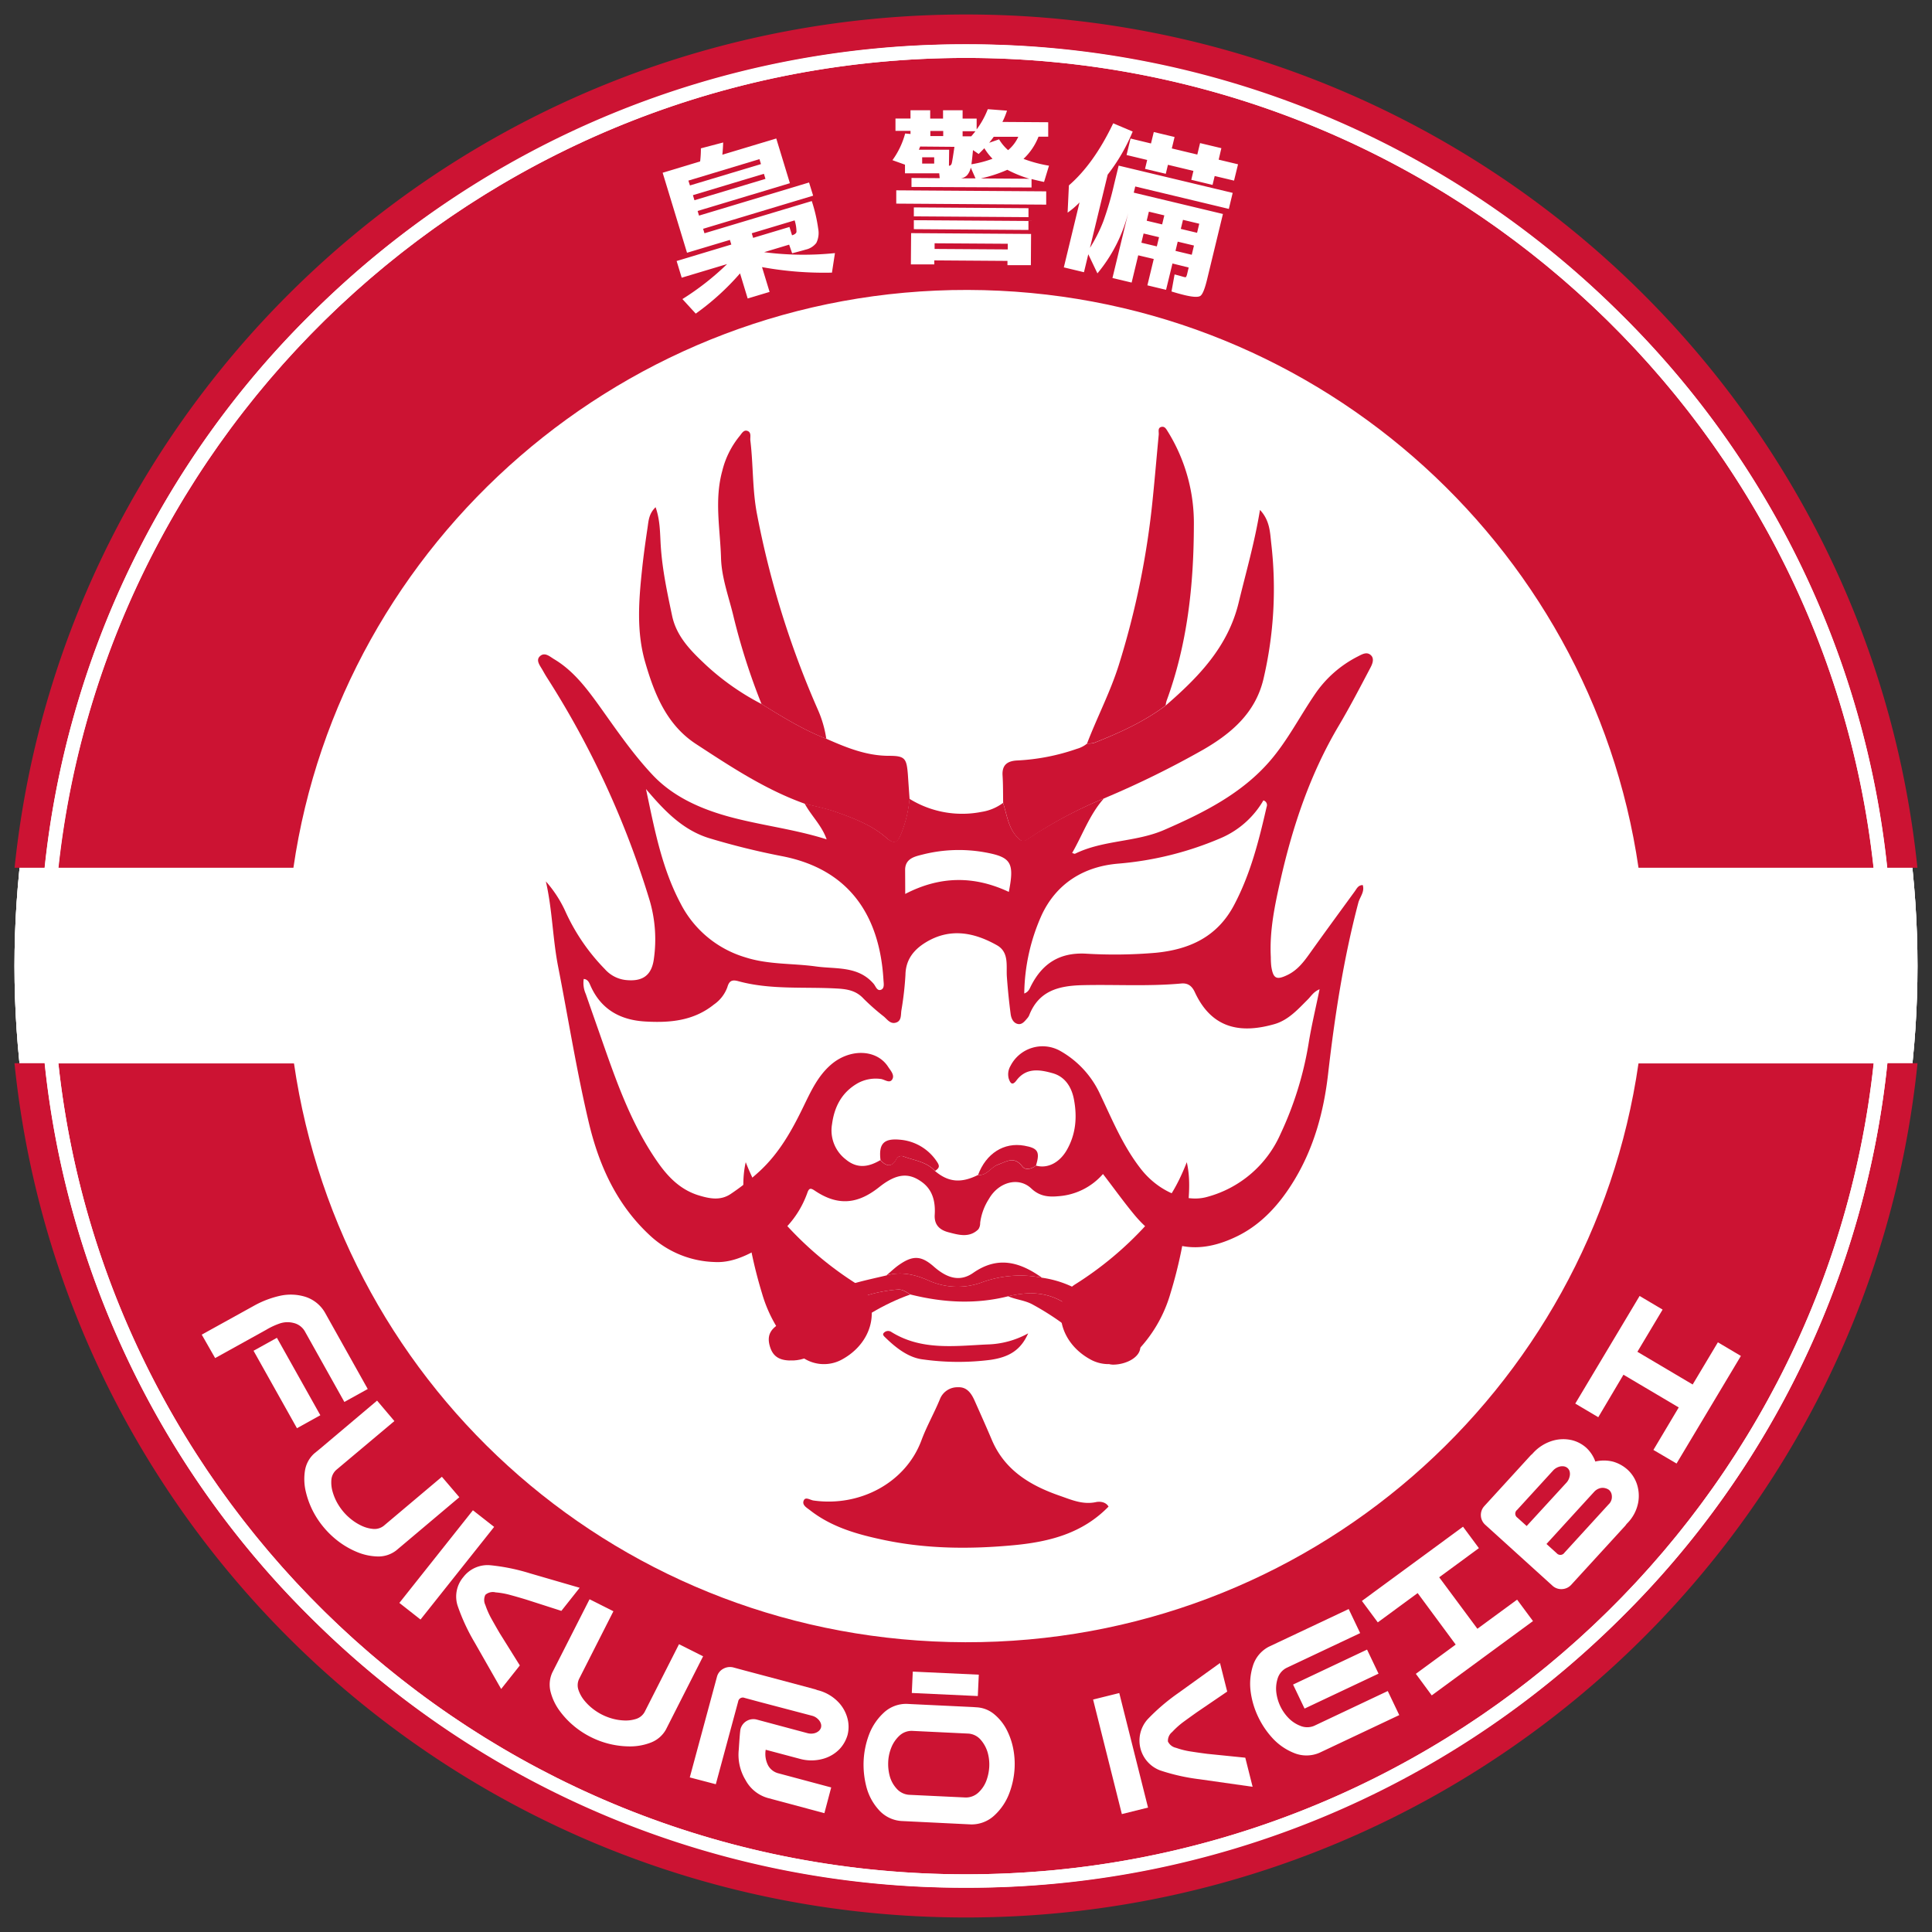<svg xmlns="http://www.w3.org/2000/svg" viewBox="0 0 566.93 566.93"><rect x="0" y="0" width="566.93" height="566.93" fill="#333333" stroke="none"/><defs><style>.cls-1{fill:#fff;}.cls-2{fill:#cc1333;}.cls-3{fill:#feffff;}.cls-4{fill:none;}</style></defs><title>Fukuro Keibi</title><g id="Capa_2" data-name="Capa 2"><ellipse class="cls-1" cx="283.46" cy="283.46" rx="279.21" ry="277.77"/><ellipse class="cls-1" cx="283.46" cy="283.46" rx="279.21" ry="277.77"/><ellipse class="cls-1" cx="283.46" cy="283.46" rx="279.21" ry="277.77"/></g><g id="Capa_1" data-name="Capa 1"><path class="cls-2" d="M284,85.08c100.14.24,182.84,73.86,196.81,169.56h69C535.27,121.21,421.38,17,283.46,17S31.66,121.21,17.16,254.64H86.1C100,158.86,183.64,84.84,284,85.08Z"/><path class="cls-2" d="M283.46,550c138,0,252-104.37,266.34-237.94h-69c-13.93,96.33-97,170.07-197.53,169.84-100.68-.23-183-73.53-197-169.84H17.13C31.5,445.58,145.45,550,283.46,550Z"/><path class="cls-2" d="M553.84,312a267.82,267.82,0,0,1-78.13,162.71,272.87,272.87,0,0,1-384.49,0A267.77,267.77,0,0,1,13.09,312H4.25c14.37,140.8,133.9,250.67,279.21,250.67S548.3,452.81,562.68,312Z"/><path class="cls-2" d="M283.46,13A270.78,270.78,0,0,1,475.71,92.21a267.84,267.84,0,0,1,78.1,162.43h8.84C548.14,114,428.69,4.25,283.46,4.25S18.78,114,4.28,254.64h8.84A267.84,267.84,0,0,1,91.22,92.21,270.78,270.78,0,0,1,283.46,13Z"/><path class="cls-3" d="M283.46,553.94a270.78,270.78,0,0,0,192.25-79.22A267.82,267.82,0,0,0,553.84,312h-4C535.43,445.58,421.48,550,283.46,550S31.5,445.58,17.13,312h-4A267.77,267.77,0,0,0,91.22,474.72,270.78,270.78,0,0,0,283.46,553.94Z"/><path class="cls-3" d="M283.46,17c137.92,0,251.81,104.23,266.31,237.66h4a267.84,267.84,0,0,0-78.1-162.43,272.87,272.87,0,0,0-384.49,0,267.84,267.84,0,0,0-78.1,162.43h4C31.66,121.21,145.55,17,283.46,17Z"/><path class="cls-1" d="M238.61,57.42l-32.29,9.72.4,1.31L238.21,59a46,46,0,0,1,1.89,8.15,6.56,6.56,0,0,1-.56,4.14,5.38,5.38,0,0,1-3.09,1.95c-.63.19-1.95.55-4,1.09l-.88-2.54L224.23,74a89.76,89.76,0,0,0,20.78.27L244.13,80a101.25,101.25,0,0,1-20.52-1.62l2.22,7.28-6.43,1.93-2.24-7.37a74.53,74.53,0,0,1-13,11.81l-3.91-4.27a78.81,78.81,0,0,0,13.11-10.27l-13.32,4-1.49-4.9,16.05-4.83-.42-1.36L201.6,74.17l-7.15-23.48,11-3.32a31,31,0,0,0,.22-3.84l6.54-1.72c-.05,1.38-.13,2.58-.24,3.59l15.82-4.76,4,13.12-27.08,8.15.41,1.36,32.29-9.72Zm-36.15-3,20.84-6.27-.44-1.45L202,53Zm.87,2.85.45,1.49,20.84-6.27L224.16,51Zm29.09,11.78c.78-.24,1.22-.58,1.3-1a11.09,11.09,0,0,0-.54-3.38L220.6,68.45,221,69.8l10.66-3.2Z"/><path class="cls-1" d="M267.47,54.86l0-2.64,8.28.06-.14-1.42-5.05,0-5,0,0-2.54L261.88,47a23.76,23.76,0,0,0,3.73-7.83l1.57.15v-.92l-4.41,0,0-3.61,4.41,0,0-2.44,5.78,0V34.8l3.77,0,0-2.44,5.74,0,0,2.44,4.12,0,0,3.17a25,25,0,0,0,3.27-5.93l5.64.43a23.12,23.12,0,0,1-1.35,3.31l13.44.09,0,4.24-2.85,0a17.78,17.78,0,0,1-4.4,6.51,39.35,39.35,0,0,0,7.48,2l-1.45,4.77c-1-.2-2.24-.49-3.67-.85l0,2.48ZM263,59.75l0-3.9,44,.3,0,3.9Zm11.16,16.66v1.17l-6.87,0,.07-9.17,35.2.24-.06,9.17-6.87,0V76.56Zm-6-9.16,0-2.63,33.63.23,0,2.63Zm0-3.76,0-2.63,33.64.23,0,2.63Zm10.3-14.85c.43,0,.71-.26.84-.8s.39-2.12.77-4.75L270,43c0,.1-.09.25-.17.46a4.89,4.89,0,0,0-.18.47l8.87,0ZM270.6,48l3.53,0,0-1.85-3.53,0ZM273,39.92l3.78,0V38.43l-3.78,0Zm22.72,33.27V71.53l-21.47-.14v1.66Zm-10.86-24a5,5,0,0,1-1.1,2.26,3.17,3.17,0,0,1-1.82.89l4.32,0ZM285,40c.37-.42.78-.92,1.24-1.5l-3.77,0V40Zm6.24,6.58a16.68,16.68,0,0,1-2.39-3.09c-.36.39-.92.95-1.67,1.7l-1.66-1.14c-.21,2.18-.37,3.56-.47,4.15A31.56,31.56,0,0,0,291.26,46.58Zm4.34,3.25a40.51,40.51,0,0,1-7.77,2.53l14.27.1A36.57,36.57,0,0,1,295.6,49.83Zm.23-5.76a11.19,11.19,0,0,0,3-3.93l-7.21,0c-.39.55-.84,1.14-1.33,1.75l2.9-1A13.25,13.25,0,0,0,295.83,44.07Z"/><path class="cls-1" d="M344.05,77.32l-1.88,7.73-5.48-1.32L338.56,76,334,74.92l-1.93,8-5.63-1.34,4.65-19.21a45,45,0,0,1-9.06,17.85l-2.68-5.61-1.27,5.27-5.91-1.42,4.61-19.06a23.47,23.47,0,0,1-3.5,3l.38-8q7.35-6.37,13-18.22l5.72,2.42a54.27,54.27,0,0,1-7.34,12.65l-5.2,21.48A44.78,44.78,0,0,0,323.74,65a92.07,92.07,0,0,0,3.17-10.85l1.35-5.55,33.46,8-1.13,4.7-27.46-6.58-.44,1.81,26.17,6.26L354.21,82q-1,4.14-1.95,4.81c-.63.45-2.16.38-4.61-.2-1.24-.3-2.53-.66-3.88-1.08l.9-5,1.28.33,1.08.31.48.13c.25.06.42.05.51,0a3.26,3.26,0,0,0,.36-1l.43-1.8Zm13.56-30.47,5.68,1.36L362.12,53l-5.68-1.35-.63,2.61-6.24-1.5.63-2.61-7.48-1.79L342.09,51,336,49.55l.63-2.61-6.05-1.45,1.17-4.84,6,1.45.82-3.36,6.1,1.46-.81,3.36,7.48,1.79.81-3.36,6.25,1.49ZM340.11,69.6l-4.53-1.08-.65,2.7,4.53,1.08Zm.91-3.75.64-2.65-4.53-1.09-.64,2.66Zm4.57,5.06-.65,2.71,4.77,1.14.65-2.71Zm.91-3.74,4.77,1.14.64-2.66-4.77-1.14Z"/><ellipse class="cls-4" cx="283.46" cy="283.46" rx="199.42" ry="198.39"/><path class="cls-2" d="M323.93,234.3c-4.19,4.69-6.22,10.62-9.32,16,.31.08.68.31.88.21,8.27-4.06,17.82-3.34,26.19-7,11.49-5,22.74-10.65,31-20.24,5.05-5.85,8.67-12.92,13.05-19.37a33.54,33.54,0,0,1,12.68-11.25c1.21-.61,2.57-1.48,3.77-.47s.58,2.59-.06,3.79c-3,5.7-6,11.46-9.28,17-8.34,14.06-13.46,29.29-17.05,45.1-1.7,7.5-3.29,15-2.88,22.76a24.89,24.89,0,0,0,.14,2.74c.56,3.65,1.54,4.09,4.81,2.5,2.8-1.37,4.61-3.67,6.36-6.13,4.39-6.16,8.87-12.26,13.32-18.37.59-.81,1-1.85,2.35-1.85.61,2-.85,3.48-1.3,5.18-4.36,16.53-6.94,33.35-8.88,50.31-1.25,10.87-4.07,21.36-9.79,30.89-4.15,6.92-9.44,12.95-16.63,16.54-11.52,5.74-21.66,4.36-30.39-6.14-3.15-3.79-6-7.8-9.24-12a19.09,19.09,0,0,1-13.1,6.52c-2.95.28-5.52,0-7.91-2.25-3.68-3.51-9.58-2-12.47,3.06a17,17,0,0,0-2.56,7,3.15,3.15,0,0,1-.54,1.91c-2.66,2.59-5.84,1.62-8.79.85-2.43-.64-4.21-2.07-4-5.17.22-3.62-.51-7.15-3.68-9.5-3.87-2.87-7.46-2.67-12.61,1.42-6.05,4.82-11.87,5.78-18.87,1.07-1.18-.79-1.68-.88-2.19.53-2.75,7.74-8.1,13.08-15.27,17-3.79,2.07-7.7,3.62-11.94,3.39a29.06,29.06,0,0,1-18.51-7.34c-10.15-9.16-15.46-20.91-18.5-33.83-3.57-15.15-6-30.53-9-45.81-1.56-8.17-1.66-16.53-3.54-24.71a35.13,35.13,0,0,1,5.87,9.12,59,59,0,0,0,11.46,16.64,9.58,9.58,0,0,0,5.95,3.16c5,.58,7.75-1.23,8.41-6.16a40.6,40.6,0,0,0-1.18-17,262.84,262.84,0,0,0-30.19-65.58c-.49-.76-.92-1.55-1.37-2.33-.75-1.28-2-2.83-.61-4s2.8.16,4,.89c5.66,3.35,9.54,8.5,13.27,13.66,5,7,9.86,14.14,15.72,20.37s13.75,9.85,22.32,12.21c9.41,2.58,19.13,3.64,28.74,6.68-1.44-4.14-4.59-7-6.45-10.52,3,.78,6.07,1.36,9,2.39,5.29,1.88,10.69,3.88,14.9,7.6,2.48,2.18,3.35,1.21,4.24-.77a35.74,35.74,0,0,0,2.61-10.6,29.39,29.39,0,0,0,21.17,3.84,14.14,14.14,0,0,0,6.29-2.63c1.18,3.52,1.49,7.38,4.37,10.24,1,1,1.58,1.2,2.84.36A127,127,0,0,1,323.93,234.3ZM287,344.78c2.6.27,3.73-2.27,5.81-3,2.5-.9,4.81-2.63,7.18.54.84,1.13,2.74.77,4-.29,3.31.95,6.83-.76,9-4.47,2.72-4.69,3.14-9.74,2.14-15-.7-3.61-2.6-6.59-6.18-7.62-3.75-1.06-7.79-1.78-10.71,2.14-1.26,1.69-1.85.61-2.25-.62a4.86,4.86,0,0,1,.52-3.66A10.57,10.57,0,0,1,311,308.32,28,28,0,0,1,322.77,321c3.59,7.53,6.74,15.27,12,22,5,6.42,13,10.07,19.5,8.21a32.8,32.8,0,0,0,21.49-18.47A100.59,100.59,0,0,0,384,306.19c.84-5.22,2.09-10.38,3.22-15.9-1.79.76-2.46,2-3.41,2.95-2.92,2.92-5.75,6.12-9.87,7.29-9,2.56-18.05,2-23.31-9.35-.84-1.82-2-2.76-4-2.58-9.65.89-19.33.26-29,.49-7,.17-12.83,1.66-15.63,8.86a3.18,3.18,0,0,1-.56.86c-.75.87-1.54,1.95-2.8,1.66s-1.89-1.55-2.07-2.89c-.48-3.63-.84-7.26-1.11-10.91-.24-3.26.73-7.25-2.94-9.31-6.78-3.82-13.86-5.14-20.94-.78-3.42,2.11-5.8,5-5.88,9.46a94.39,94.39,0,0,1-1.21,10.55c-.17,1.31.05,3-1.58,3.49s-2.5-.89-3.53-1.77a65.9,65.9,0,0,1-5.94-5.23c-2.42-2.65-5.33-2.89-8.68-3.05-9.4-.45-18.92.41-28.15-2.12-1.9-.52-2.66,0-3.17,1.76a10.53,10.53,0,0,1-3.92,5.08c-6,4.83-12.94,5.43-20.23,5s-12.93-3.55-16-10.48c-.35-.79-.71-1.9-2-2a7.94,7.94,0,0,0,.62,4.45c1.41,4.11,2.87,8.21,4.3,12.31,4.46,12.76,8.83,25.54,16.65,36.81,3.09,4.45,6.66,8.18,12,9.88,3.24,1,6.52,1.71,9.6-.39a70.8,70.8,0,0,0,8.38-6.59c5.88-5.41,9.6-12.14,13-19.18,2.09-4.29,4.11-8.71,7.84-12,5.54-4.93,13.53-4.78,16.93.48.72,1.12,2,2.44,1.2,3.72s-2.27-.06-3.44-.16a11,11,0,0,0-6.66,1.25c-4.69,2.68-6.86,6.88-7.55,12a10.73,10.73,0,0,0,4,10.35c3.4,2.85,6.74,2.25,10.17.23,1.6,1.77,3.25,2.23,4.6-.15a1.67,1.67,0,0,1,2.24-.9c3.16,1.16,6.71,1.54,9.17,4.22C278.27,346.93,282,347.27,287,344.78ZM189.56,231.54c2.45,11.51,4.57,23.07,10.15,33.58a31.37,31.37,0,0,0,19,15.8c6.81,2.19,13.84,1.72,20.74,2.68,5.9.82,12.37-.22,16.93,5.11.59.69,1,2.24,2.21,1.7,1-.44.72-1.86.66-2.8-1.07-18.48-9.67-32.53-29.9-36.4a215.9,215.9,0,0,1-21-5.18C200.34,243.65,194.84,237.78,189.56,231.54Zm111,60c1.38-.54,1.59-1.52,2-2.28,3.34-6.55,8.39-9.79,16-9.42a141,141,0,0,0,20.65-.26c10.09-1,18.07-4.82,22.92-14s7.28-18.9,9.55-28.8a1.42,1.42,0,0,0-.95-1.91,26.49,26.49,0,0,1-12.12,10.9,96.34,96.34,0,0,1-30.53,7.66c-10.09.85-18.05,5.83-22.37,15A57.78,57.78,0,0,0,300.56,291.5Zm-34.93-29.22c10.45-5.42,20.44-5.27,30.4-.6,1.7-8.66.71-10.25-7.3-11.66a43.3,43.3,0,0,0-18.13.73c-2.19.55-4.93,1.14-5,4.38C265.61,257.28,265.63,259.43,265.63,262.28Z"/><path class="cls-2" d="M266.91,234.47a35.74,35.74,0,0,1-2.61,10.6c-.89,2-1.76,3-4.24.77-4.21-3.72-9.61-5.72-14.9-7.6-2.91-1-6-1.61-9-2.39-11.58-4.14-21.74-10.88-31.9-17.51-8.57-5.59-12.21-14.59-14.93-24-2.61-9-1.89-18.14-.92-27.26.43-4.09,1-8.17,1.61-12.24.3-2,.36-4.09,2.36-6,1.37,3.9,1.28,7.67,1.51,11.27.44,7,1.9,13.8,3.34,20.61,1.31,6.17,5.64,10.41,10,14.5A73.83,73.83,0,0,0,223.5,206.6c6.12,3.78,12.22,7.58,19,10.19,5.87,2.59,11.73,5,18.38,5,4.72,0,5.15.78,5.53,5.49C266.57,229.69,266.74,232.08,266.91,234.47Z"/><path class="cls-2" d="M323.93,234.3a127,127,0,0,0-22.35,12c-1.26.84-1.83.64-2.84-.36-2.88-2.86-3.19-6.72-4.37-10.24-.05-2.74,0-5.47-.18-8.2-.18-3.17,1.57-4.23,4.38-4.35A62.26,62.26,0,0,0,316,219.74a8.21,8.21,0,0,0,3-1.55,7.14,7.14,0,0,0,2-.16c7.41-2.94,14.65-6.2,21.07-11,9.6-8.33,18.26-17.18,21.41-30.21,2.13-8.84,4.68-17.58,6.25-27.19,2.87,3.06,2.94,6.5,3.28,9.6a115.68,115.68,0,0,1-2.29,40.15c-2.37,9.82-9.34,15.78-17.55,20.55A275,275,0,0,1,323.93,234.3Z"/><path class="cls-2" d="M325.29,442.1c-7.62,7.82-17.26,10.34-27.86,11.33-12.82,1.2-25.5,1.1-38.07-1.54-7.71-1.62-15.33-3.74-21.71-8.76-1-.76-2.43-1.55-1.76-2.9.53-1.07,1.87-.05,2.82.08,13.49,1.93,27-5.11,31.67-17.63,1.53-4.14,3.75-8,5.43-12.1a5.5,5.5,0,0,1,5.36-3.5c2.52-.12,3.84,1.75,4.77,3.82,1.72,3.86,3.45,7.72,5.1,11.61,3.78,8.94,11.31,13.43,20,16.43,3.36,1.17,6.7,2.67,10.57,1.84C322.39,440.6,324.39,440.52,325.29,442.1Z"/><path class="cls-2" d="M342.06,207c-6.42,4.83-13.66,8.09-21.07,11a7.14,7.14,0,0,1-2,.16c2.95-7.68,6.77-15,9.27-22.87a244,244,0,0,0,10-48.94c.64-6.26,1.16-12.52,1.76-18.78.08-.84-.4-2.07.84-2.31,1.07-.21,1.48.89,2,1.66a51,51,0,0,1,7.47,27.41c-.05,17.52-1.92,34.73-8,51.3A6.71,6.71,0,0,0,342.06,207Z"/><path class="cls-2" d="M242.47,216.79c-6.75-2.61-12.85-6.41-19-10.19a189.5,189.5,0,0,1-8.16-25.42c-1.36-5.8-3.57-11.55-3.73-17.44-.24-8.48-2-17,.37-25.58A25.74,25.74,0,0,1,217,128c.63-.74,1.21-2,2.39-1.53s.68,1.83.8,2.81c.88,7.26.56,14.62,2,21.86A267,267,0,0,0,240,208.26,33.11,33.11,0,0,1,242.47,216.79Z"/><path class="cls-2" d="M238.39,384.1c.73-2.18,2.25-3.41,4.34-4.49,5.49-2.83,11.45-3.93,17.35-5.34,4.31-1.22,8.3-.31,12.31,1.44a20.64,20.64,0,0,0,15.76.58,32.75,32.75,0,0,1,17.62-1.35,30.79,30.79,0,0,1,11,3.76c2.18,1.17,3.63,2.71,3.91,5.22-.7,1.28-1.1,2.85-3,2.92-1.16,0-2.19-.38-2.41-1.5-.42-2.19-2.21-2.64-3.8-3.54-5-2.82-10.24-2.68-15.6-1.43-9.61,2.44-19.17,1.87-28.7-.51-1.17-.68-2.28-1.58-3.73-1.46-7.37.63-14.21,2.86-20,7.45C240.48,388.12,239.31,387.87,238.39,384.1Z"/><path class="cls-2" d="M238.39,384.1c.92,3.77,2.09,4,5,1.75,5.83-4.59,12.67-6.82,20-7.45,1.45-.12,2.56.78,3.73,1.46-8.06,2.84-15.08,7.36-21.8,12.56-3.69,2.85-7.16,6.52-12.39,6.79-4,.2-6.08-1-7-4.08-1-3.29.13-5.44,3.93-7.28C232.67,386.5,235.55,385.34,238.39,384.1Z"/><path class="cls-2" d="M295.83,380.37c5.36-1.25,10.59-1.39,15.6,1.43,1.59.9,3.38,1.35,3.8,3.54.22,1.12,1.25,1.54,2.41,1.5,1.89-.07,2.29-1.64,3-2.92,3.48,1.32,7.14,2.17,10.23,4.46,2.47,1.82,4,4.27,3.74,7.15s-4.18,4.82-7.78,4.91a3.83,3.83,0,0,1-3.21-1.5A78.87,78.87,0,0,0,303,382.79C300.72,381.54,298.13,381.39,295.83,380.37Z"/><path class="cls-2" d="M301.71,391.26c-2.16,4.87-5.5,6.95-11,7.77a74.81,74.81,0,0,1-19.89-.12c-4.21-.5-7.87-3.35-11-6.4-.39-.38-1-.87-.45-1.41a1.69,1.69,0,0,1,2.18-.25c8.8,5.49,18.55,4.12,28.12,3.67A26.08,26.08,0,0,0,301.71,391.26Z"/><path class="cls-2" d="M305.77,374.94a32.75,32.75,0,0,0-17.62,1.35,20.64,20.64,0,0,1-15.76-.58c-4-1.75-8-2.66-12.31-1.44,1.22-1,2.37-2.15,3.67-3.06,4.14-2.91,6.59-2.77,10.27.46,4,3.52,7.75,4.5,11.55,1.85C292.88,368.42,299.33,370.37,305.77,374.94Z"/><path class="cls-2" d="M258.38,340.43c-.57-4.75.89-6.42,5.64-6a14.38,14.38,0,0,1,10.82,6.32c1,1.43.86,1.94-.45,2.85-2.46-2.68-6-3.06-9.17-4.22a1.67,1.67,0,0,0-2.24.9C261.63,342.66,260,342.2,258.38,340.43Z"/><path class="cls-2" d="M287,344.78c2.37-6.34,7.62-9.66,13.57-8.59,4,.72,4.65,1.75,3.45,5.81-1.29,1.06-3.19,1.42-4,.29-2.37-3.17-4.68-1.44-7.18-.54C290.76,342.51,289.63,345.05,287,344.78Z"/><path class="cls-2" d="M218.56,354.86c-.45-4.57-.8-9.17.27-13.82,3.83,9.8,7.65,13.91,12,18.52a100.56,100.56,0,0,0,20.8,17.36,8.85,8.85,0,0,1,3.95,5.95c1.18,6.35-2.19,12.51-8.24,15.91a11,11,0,0,1-13.47-1.84,40.52,40.52,0,0,1-10.26-17.41A133,133,0,0,1,218.56,354.86Z"/><path class="cls-2" d="M348.52,354.86c.45-4.57.8-9.17-.27-13.82-3.82,9.8-7.65,13.91-12,18.52a100.61,100.61,0,0,1-20.81,17.36,8.81,8.81,0,0,0-3.94,5.95c-1.19,6.35,2.18,12.51,8.23,15.91a11,11,0,0,0,13.47-1.84,40.42,40.42,0,0,0,10.26-17.41A132.2,132.2,0,0,0,348.52,354.86Z"/><path class="cls-1" d="M59.2,391.64,74.82,383a28.46,28.46,0,0,1,7.44-2.78,14.59,14.59,0,0,1,7.32.31,10.25,10.25,0,0,1,5.72,4.54l12.61,22.52-6.86,3.8L89.41,390.59a5.17,5.17,0,0,0-3.28-2.38,7.14,7.14,0,0,0-4,.14,21,21,0,0,0-4,1.86l-15,8.31Zm22.06.93L94,415.29l-6.86,3.81L74.4,396.37Z"/><path class="cls-1" d="M95.15,448.37a25.92,25.92,0,0,1-3.35-5,25.36,25.36,0,0,1-2.06-5.63,15.93,15.93,0,0,1-.28-6,8.62,8.62,0,0,1,2.72-5.2L94.06,425l16.59-14,5.08,6L98.64,431.36a4.42,4.42,0,0,0-1.41,3,9.74,9.74,0,0,0,.37,3.36,15.45,15.45,0,0,0,1.27,3.13,17.13,17.13,0,0,0,1.91,2.78,16.37,16.37,0,0,0,2.45,2.33,15,15,0,0,0,2.89,1.77,10,10,0,0,0,3.27.91,4.4,4.4,0,0,0,3.2-.89l17.08-14.4,5.12,6-16.6,14-1.88,1.58a8.57,8.57,0,0,1-5.61,1.8,16.8,16.8,0,0,1-5.89-1.28,24.81,24.81,0,0,1-5.24-2.95A26.1,26.1,0,0,1,95.15,448.37Z"/><path class="cls-1" d="M145,448.06,123.4,475.24l-6.21-4.88,21.58-27.18Zm-1.09,11.25a58.75,58.75,0,0,1,11.63,2.38l14.56,4.23-5.37,6.78-10.24-3.29q-2.46-.75-4.71-1.36a23.2,23.2,0,0,0-4.35-.78,3.33,3.33,0,0,0-3,.72,3.39,3.39,0,0,0,0,3,23.9,23.9,0,0,0,1.77,4c.75,1.35,1.56,2.77,2.42,4.24l5.92,9.48-5.48,6.91-7.74-13.58a58.36,58.36,0,0,1-5-10.75,8.8,8.8,0,0,1,1.63-8.49A8.94,8.94,0,0,1,143.89,459.31Z"/><path class="cls-1" d="M173.36,509.72a25.76,25.76,0,0,1-5.05-3.32A25.07,25.07,0,0,1,164.2,502a16.11,16.11,0,0,1-2.59-5.39,8.5,8.5,0,0,1,.47-5.84l1.11-2.18L173,469.29l7,3.52L169.91,492.7a4.35,4.35,0,0,0-.13,3.3,10,10,0,0,0,1.65,2.95,15.43,15.43,0,0,0,2.4,2.38,16.45,16.45,0,0,0,2.85,1.83,16.82,16.82,0,0,0,3.17,1.2,15.24,15.24,0,0,0,3.35.5,9.92,9.92,0,0,0,3.37-.43,4.37,4.37,0,0,0,2.59-2.06l10.09-19.89,7.07,3.55-9.8,19.31-1.11,2.19a8.59,8.59,0,0,1-4.47,3.83,16.83,16.83,0,0,1-5.92,1.11,25.59,25.59,0,0,1-11.66-2.75Z"/><path class="cls-1" d="M210.05,523.57l-7.64-2,8-29.62a3.74,3.74,0,0,1,1.9-2.3,4,4,0,0,1,3-.32l2.77.75,7,1.86,14,3.74a4.12,4.12,0,0,1,.67.24l.34.09a12.58,12.58,0,0,1,6,3.55,10.92,10.92,0,0,1,2.63,4.84,9.68,9.68,0,0,1,0,4.67,10.14,10.14,0,0,1-2.3,4.12,10.65,10.65,0,0,1-4.73,2.87,12.69,12.69,0,0,1-7,.05l-10-2.66a7.35,7.35,0,0,0,.74,4.66,4.81,4.81,0,0,0,3.08,2.28l15.4,4.12-2,7.55-16.41-4.4a10.73,10.73,0,0,1-6.71-5.29,14.31,14.31,0,0,1-2-9q.34-5.34.51-6a3.91,3.91,0,0,1,4.82-2.76l14.94,4a4.09,4.09,0,0,0,1.91,0,3.18,3.18,0,0,0,1.31-.68,2.2,2.2,0,0,0,.64-1,2.08,2.08,0,0,0-.05-1.18,3.12,3.12,0,0,0-.79-1.24,3.88,3.88,0,0,0-1.65-1L223,499.45l-4.53-1.22a1.37,1.37,0,0,0-1.86,1.07Z"/><path class="cls-1" d="M286.61,501a8.76,8.76,0,0,1,5.24,2.12,14.59,14.59,0,0,1,3.57,4.49,21,21,0,0,1,1.88,5.4,23.47,23.47,0,0,1,.43,5.74,24.49,24.49,0,0,1-1.57,7.49,16.9,16.9,0,0,1-4.24,6.36,9.82,9.82,0,0,1-7,2.76l-20.43-1a9.74,9.74,0,0,1-6.7-3.36,16.08,16.08,0,0,1-3.58-6.77,25.87,25.87,0,0,1-.78-7.62,25.06,25.06,0,0,1,1.54-7.49,16.85,16.85,0,0,1,4.21-6.39,9.61,9.61,0,0,1,7-2.74l1.11.06,18.21.87Zm-3.27,26.46a5.37,5.37,0,0,0,3.8-1.48,9.08,9.08,0,0,0,2.31-3.48,13.87,13.87,0,0,0,.84-4.1,12.9,12.9,0,0,0-.47-4.14,9.85,9.85,0,0,0-2-3.69,5.24,5.24,0,0,0-3.61-1.86l-16.62-.8a5.24,5.24,0,0,0-3.77,1.52,9.64,9.64,0,0,0-2.31,3.48,12.46,12.46,0,0,0-.87,4.07,13.72,13.72,0,0,0,.44,4.17,8.93,8.93,0,0,0,2,3.68,5.39,5.39,0,0,0,3.64,1.84Z"/><path class="cls-1" d="M328.44,496.81l8.44,33.61-7.68,1.91-8.44-33.61Zm8.28,7.74a59.48,59.48,0,0,1,9-7.71L358,488l2.11,8.38-8.88,6.05q-2.1,1.49-4,2.88a24,24,0,0,0-3.27,2.94,3.29,3.29,0,0,0-1.24,2.78,3.44,3.44,0,0,0,2.4,1.86,23.21,23.21,0,0,0,4.29,1.07c1.53.24,3.15.47,4.85.69l11.16,1.13,2.15,8.54-15.54-2.21a58.79,58.79,0,0,1-11.62-2.61,9.35,9.35,0,0,1-3.72-14.91Z"/><path class="cls-1" d="M372.33,483.22l2.43-1.15,21-9.91,3.37,7.06-21.6,10.2a5.21,5.21,0,0,0-2.61,3.11,9.75,9.75,0,0,0-.39,4.15,13.17,13.17,0,0,0,1.17,4,12.86,12.86,0,0,0,2.38,3.43,9.71,9.71,0,0,0,3.48,2.32,5.23,5.23,0,0,0,4.07,0l21.6-10.21,3.37,7.06-22.4,10.58-1,.47a9.61,9.61,0,0,1-7.46.08,17.31,17.31,0,0,1-6.27-4.3,25.24,25.24,0,0,1-4.27-6.31,24.53,24.53,0,0,1-2.19-7.3,17.43,17.43,0,0,1,.61-7.55A9.43,9.43,0,0,1,372.33,483.22Zm32.19,7.9-21.71,10.25-3.37-7.05,21.71-10.26Z"/><path class="cls-1" d="M415.47,491.17l11.69-8.58L416,467.48l-11.7,8.59-4.66-6.29L429.31,448l4.66,6.29-11.65,8.55,11.21,15.11,11.65-8.55,4.66,6.29-29.71,21.81Z"/><path class="cls-1" d="M473.34,428.91a10.82,10.82,0,0,1,4.26,2.36,10.11,10.11,0,0,1,2.66,4,11,11,0,0,1,.47,5.55,11.71,11.71,0,0,1-3.21,6.16l-.24.25a4,4,0,0,1-.43.56L461,465.11a3.86,3.86,0,0,1-2.64,1.2,3.81,3.81,0,0,1-2.74-.94l-19.86-18a3.86,3.86,0,0,1-.26-5.35l13.57-14.85a4.51,4.51,0,0,1,.51-.47l.24-.26a12.62,12.62,0,0,1,5.92-3.71,11.13,11.13,0,0,1,5.54-.12,9.89,9.89,0,0,1,4.15,2.18,10.16,10.16,0,0,1,2.63,3.88.63.63,0,0,1,.05.21A11,11,0,0,1,473.34,428.91Zm-12.74,4.31a3,3,0,0,0,0-1.42,2.09,2.09,0,0,0-.6-1,2.17,2.17,0,0,0-1.09-.51,3.15,3.15,0,0,0-1.46.13,4,4,0,0,0-1.62,1l-10.64,11.64a1.41,1.41,0,0,0,.06,2.27l2.74,2.47L459.73,435A3.91,3.91,0,0,0,460.6,433.22ZM472,441.48a3.05,3.05,0,0,0,.94-1.64,3.32,3.32,0,0,0-.07-1.52,2.51,2.51,0,0,0-.7-1.1,3,3,0,0,0-1.08-.51,3,3,0,0,0-1.62,0,3.67,3.67,0,0,0-1.63,1l-2.53,2.76-11.51,12.6,3,2.71a1.43,1.43,0,0,0,2.27-.15l.32-.35Z"/><path class="cls-1" d="M485.18,425.47,492.61,413l-16.22-9.6L469,415.87l-6.75-4,18.88-31.58,6.75,4-7.4,12.38,16.22,9.6,7.4-12.38,6.75,4-18.88,31.57Z"/><path class="cls-1" d="M267.56,496.79l.29-6.27,19.37.9-.29,6.27Z"/></g></svg>